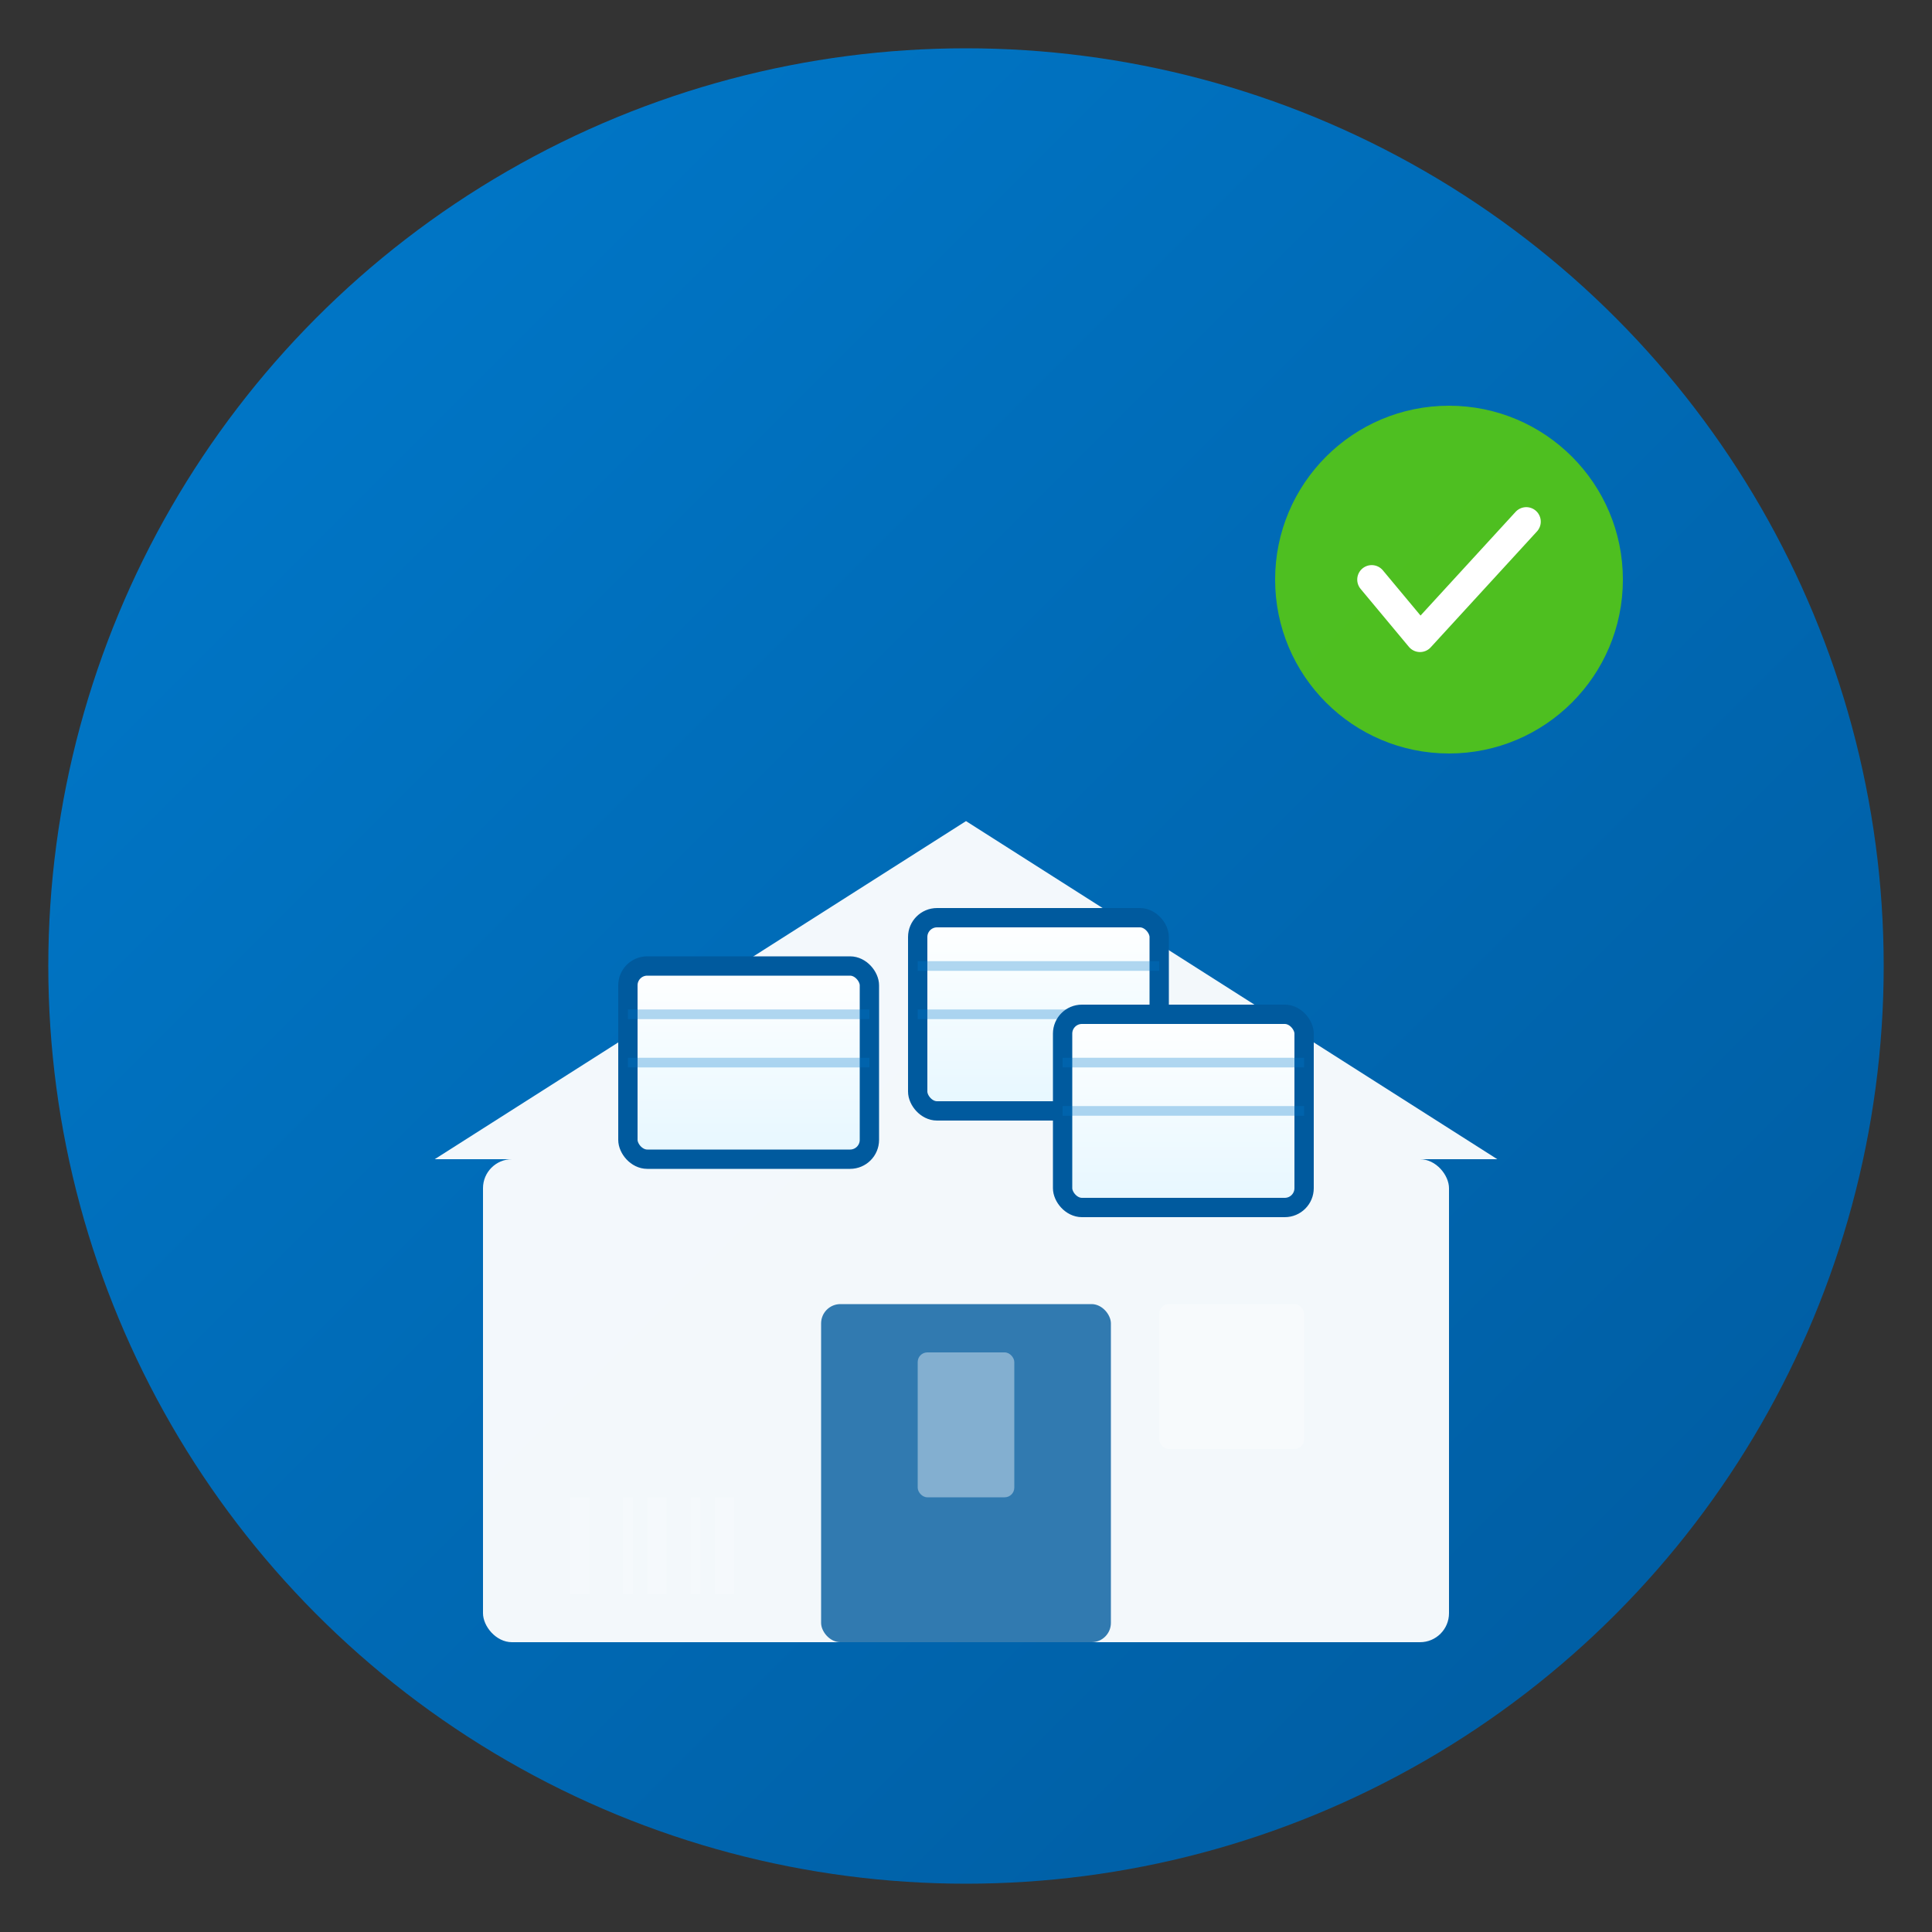 <svg width="200" height="200" viewBox="0 0 200 200" xmlns="http://www.w3.org/2000/svg">
  <rect x="0" y="0" width="200" height="200" fill="#333333" stroke="none"/>
  <!-- Background Circle -->
  <defs>
    <linearGradient id="bgGradient" x1="0%" y1="0%" x2="100%" y2="100%">
      <stop offset="0%" style="stop-color:#007acc;stop-opacity:1" />
      <stop offset="100%" style="stop-color:#005a9e;stop-opacity:1" />
    </linearGradient>
    <linearGradient id="boxGradient" x1="0%" y1="0%" x2="0%" y2="100%">
      <stop offset="0%" style="stop-color:#ffffff;stop-opacity:1" />
      <stop offset="100%" style="stop-color:#e6f7ff;stop-opacity:1" />
    </linearGradient>
  </defs>
  
  <!-- Main Circle Background -->
  <circle cx="100" cy="100" r="95" fill="url(#bgGradient)" />
  
  <!-- Warehouse Building Base -->
  <rect x="50" y="120" width="100" height="50" fill="#ffffff" opacity="0.95" rx="3"/>
  
  <!-- Warehouse Roof -->
  <path d="M 45 120 L 100 85 L 155 120 Z" fill="#ffffff" opacity="0.95"/>
  
  <!-- Box Stack (3 boxes) -->
  <!-- Bottom Box -->
  <g>
    <rect x="65" y="100" width="25" height="20" fill="url(#boxGradient)" stroke="#005a9e" stroke-width="2" rx="2"/>
    <line x1="65" y1="105" x2="90" y2="105" stroke="#007acc" stroke-width="1" opacity="0.3"/>
    <line x1="65" y1="110" x2="90" y2="110" stroke="#007acc" stroke-width="1" opacity="0.3"/>
  </g>
  
  <!-- Middle Box -->
  <g>
    <rect x="95" y="95" width="25" height="20" fill="url(#boxGradient)" stroke="#005a9e" stroke-width="2" rx="2"/>
    <line x1="95" y1="100" x2="120" y2="100" stroke="#007acc" stroke-width="1" opacity="0.3"/>
    <line x1="95" y1="105" x2="120" y2="105" stroke="#007acc" stroke-width="1" opacity="0.3"/>
  </g>
  
  <!-- Top Box -->
  <g>
    <rect x="110" y="105" width="25" height="20" fill="url(#boxGradient)" stroke="#005a9e" stroke-width="2" rx="2"/>
    <line x1="110" y1="110" x2="135" y2="110" stroke="#007acc" stroke-width="1" opacity="0.3"/>
    <line x1="110" y1="115" x2="135" y2="115" stroke="#007acc" stroke-width="1" opacity="0.3"/>
  </g>
  
  <!-- Warehouse Door -->
  <rect x="85" y="135" width="30" height="35" fill="#005a9e" opacity="0.8" rx="2"/>
  <rect x="95" y="140" width="10" height="15" fill="#ffffff" opacity="0.4" rx="1"/>
  
  <!-- Window -->
  <rect x="120" y="135" width="15" height="15" fill="#ffffff" opacity="0.3" rx="1"/>
  
  <!-- Checkmark (Success/Tracking) -->
  <circle cx="150" cy="60" r="18" fill="#52c41a" opacity="0.95"/>
  <path d="M 142 60 L 147 66 L 158 54" stroke="#ffffff" stroke-width="3" fill="none" stroke-linecap="round" stroke-linejoin="round"/>
  
  <!-- Barcode Lines (WMS Theme) -->
  <g opacity="0.2">
    <line x1="60" y1="155" x2="60" y2="165" stroke="#ffffff" stroke-width="2"/>
    <line x1="65" y1="155" x2="65" y2="165" stroke="#ffffff" stroke-width="1"/>
    <line x1="68" y1="155" x2="68" y2="165" stroke="#ffffff" stroke-width="2"/>
    <line x1="72" y1="155" x2="72" y2="165" stroke="#ffffff" stroke-width="1"/>
    <line x1="75" y1="155" x2="75" y2="165" stroke="#ffffff" stroke-width="2"/>
  </g>
</svg>

